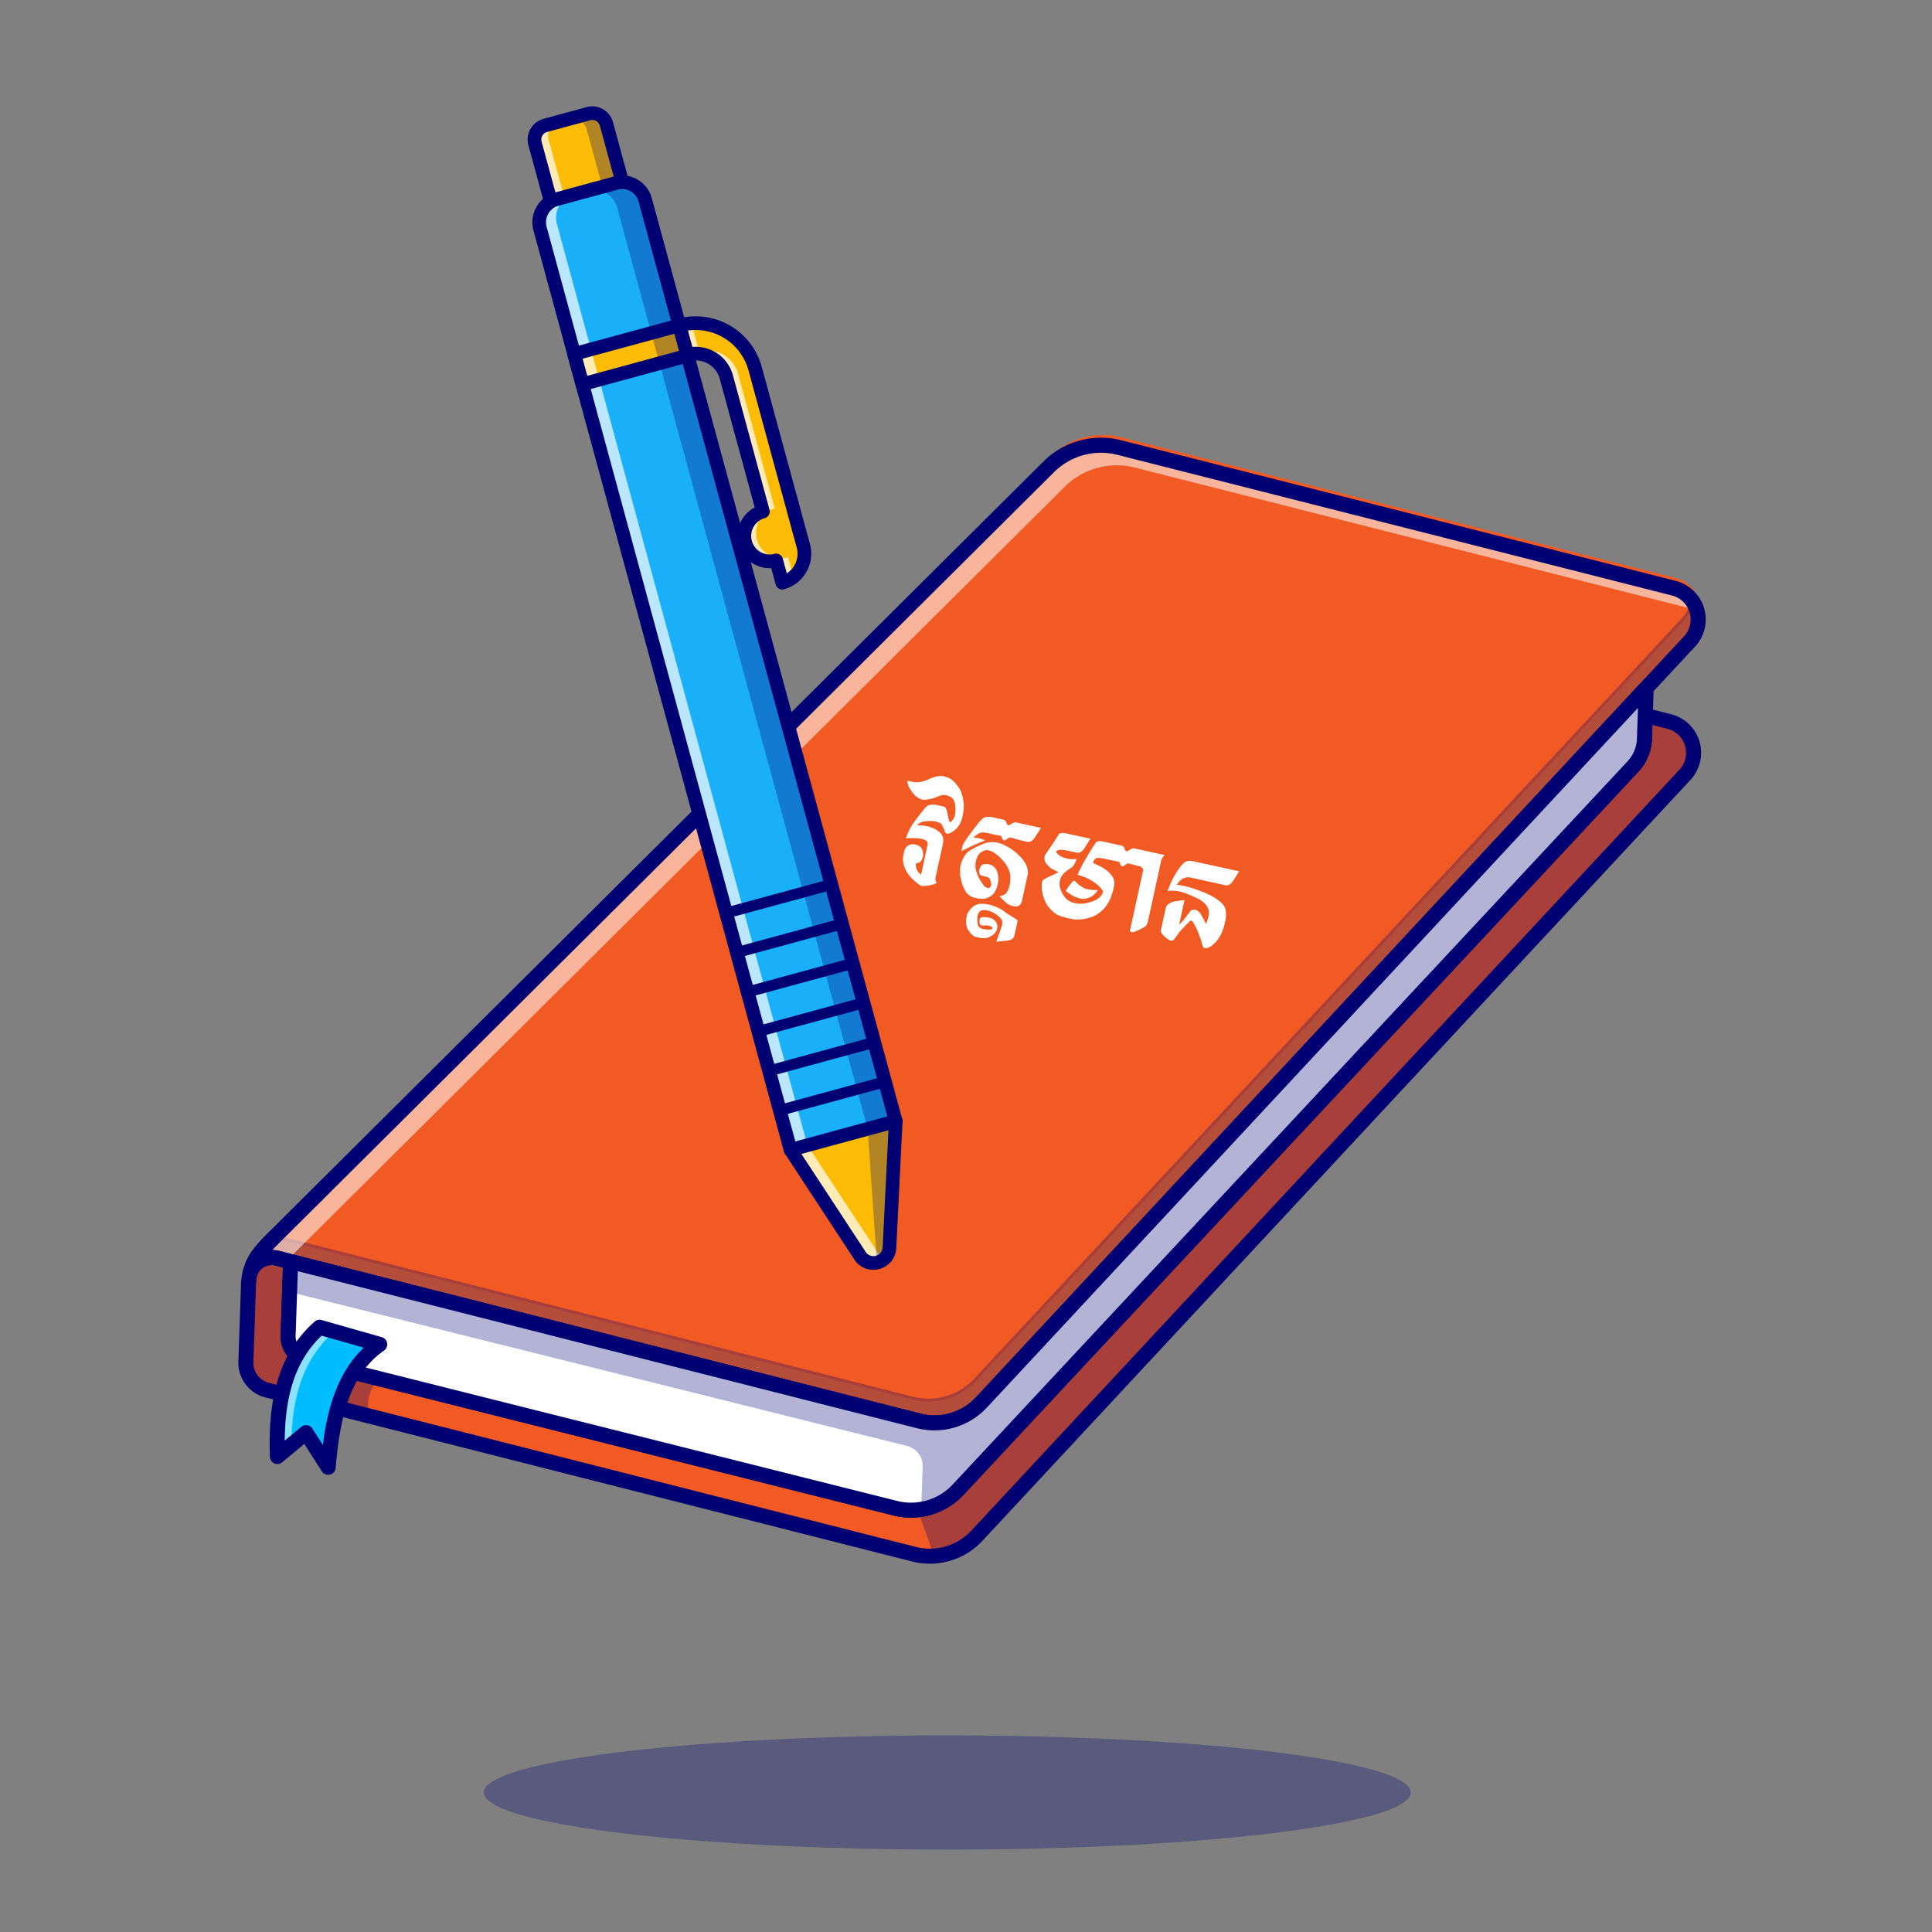 <svg xmlns="http://www.w3.org/2000/svg" viewBox="0 0 3214 3214"><rect x="0" y="0" width="3214" height="3214" fill="#808080" stroke="none"/><defs><style>.cls-1{fill:none;}.cls-2{fill:#f15a23;}.cls-3{fill:#000072;}.cls-4{opacity:0.3;}.cls-5{fill:#262f6a;}.cls-6{opacity:0.55;}.cls-7{fill:#fff;}.cls-8{fill:#00bdff;}.cls-9{fill:#19aff9;}.cls-10{fill:#fcbc06;}.cls-11{opacity:0.7;}</style></defs><g id="Layer_2" data-name="Layer 2"><g id="Layer_1-2" data-name="Layer 1"><rect class="cls-1" width="3214" height="3214"/><path class="cls-2" d="M2810.61,1067.16l-72.09,77.47-34.53,37.1L1632.79,2332.84a106.89,106.89,0,0,1-104.71,30.85L588.76,2125.45l-127.07-32.22a13.8,13.8,0,0,0-1.39-.3l-.69-.17a38.57,38.57,0,0,0-43.29,23.74,81.05,81.05,0,0,1,15-30.92,211.69,211.69,0,0,1,15.58-17.93v-.05l1298-1291.25a122.58,122.58,0,0,1,116.71-32l922.9,234.08C2824.06,988.49,2838.4,1037.28,2810.61,1067.16Z"/><path class="cls-2" d="M2813.61,1050.16l-72.09,77.47-34.53,37.1L1635.79,2315.84a106.89,106.89,0,0,1-104.71,30.85L591.76,2108.45l-127.07-32.22a13.8,13.8,0,0,0-1.39-.3l-.69-.17a38.57,38.57,0,0,0-43.29,23.74,81.05,81.05,0,0,1,15-30.92,211.69,211.69,0,0,1,15.58-17.93v-.05l1298-1291.25a122.58,122.58,0,0,1,116.71-32l922.9,234.08C2827.06,971.49,2841.4,1020.28,2813.61,1050.16Z"/><path class="cls-3" d="M1554.46,2369.5a109.75,109.75,0,0,1-27-3.38L461.08,2095.65a10.42,10.42,0,0,0-1.13-.24l-.64-.15a36,36,0,0,0-40.66,22.15l-4.76-1.5a83.23,83.23,0,0,1,15.45-31.84,210.16,210.16,0,0,1,15.07-17.42v0l.73-.78,1298-1291.25A125.62,125.62,0,0,1,1862.2,742l922.89,234.07a56.23,56.23,0,0,1,27.35,92.81h0L1634.62,2334.55A109.45,109.45,0,0,1,1554.46,2369.5Zm-1102.35-280a41.74,41.74,0,0,1,8,.78l.5.13c.6.1,1.2.24,1.74.38l1066.36,270.46A104.41,104.41,0,0,0,1631,2331.14L2808.78,1065.46a51.24,51.24,0,0,0-24.92-84.56L1861,746.83a120.6,120.6,0,0,0-114.33,31.29L449.09,2069l-.37.42a211.74,211.74,0,0,0-15.39,17.72,88.37,88.37,0,0,0-8,12.4A41,41,0,0,1,452.11,2089.52Z"/><g class="cls-4"><path class="cls-5" d="M2807.4,1062.87l-72.09,77.47-34.54,37.1L1629.58,2328.55a106.91,106.91,0,0,1-104.72,30.85L585.55,2121.16l-127.07-32.22a13.8,13.8,0,0,0-1.39-.3l-.7-.17a38.56,38.56,0,0,0-43.28,23.74,80.91,80.91,0,0,1,15-30.92,209.68,209.68,0,0,1,15.57-17.93v-.05l8-7.94,127,32.22L1518,2325.83A106.9,106.9,0,0,0,1622.67,2295l1071.2-1151.11,34.53-37.1,72.09-77.47a53,53,0,0,0,14-29.95A53.47,53.47,0,0,1,2807.4,1062.87Z"/><path class="cls-3" d="M1551.24,2365.21a109.75,109.75,0,0,1-27-3.38L457.86,2091.36a9.79,9.79,0,0,0-1.12-.24l-.64-.15a36,36,0,0,0-40.66,22.15l-4.76-1.5a83.23,83.23,0,0,1,15.45-31.84,212,212,0,0,1,15.06-17.42v0l.74-.78,9-8.94,128.35,32.57,939.31,238.24a104.4,104.4,0,0,0,102.27-30.13L2798.66,1027.6A50.58,50.58,0,0,0,2812,999.06l.89-7.47,3.76,6.51a56,56,0,0,1-7.46,66.48L1631.41,2330.26A109.46,109.46,0,0,1,1551.24,2365.21Zm-1102.35-280a41.84,41.84,0,0,1,8,.78l.5.13c.6.1,1.2.24,1.74.38L1525.48,2357a104.42,104.42,0,0,0,102.27-30.13L2805.57,1061.17a50.94,50.94,0,0,0,10-54,56,56,0,0,1-13.25,23.82L1624.5,2296.68a109.41,109.41,0,0,1-107.16,31.58L452.43,2058.15l-6.92,6.93a209.92,209.92,0,0,0-15.39,17.72,88.37,88.37,0,0,0-8,12.4A41,41,0,0,1,448.89,2085.23Z"/></g><g class="cls-6"><path class="cls-7" d="M2823.12,1016.68a53.48,53.48,0,0,0-12.3-4.78L1887.93,777.83a122.6,122.6,0,0,0-116.71,31.94L477.14,2097.15l-15.47-3.93c-.45-.12-.95-.23-1.39-.3l-.7-.17a38.56,38.56,0,0,0-43.28,23.74,80.91,80.91,0,0,1,15-30.92,209.68,209.68,0,0,1,15.57-17.93v0l1298-1291.25a122.57,122.57,0,0,1,116.71-31.94l922.89,234.07A53.18,53.18,0,0,1,2823.12,1016.68Z"/></g><path class="cls-2" d="M2803,1288.92,1625.18,2554.65a106.55,106.55,0,0,1-71.29,33.89,105,105,0,0,1-33.42-3L615.88,2356.05l-171.76-43.56a46.72,46.72,0,0,1-35.13-46.8l4.55-132.88a114.41,114.41,0,0,1,2.7-16.22c0-.05,0-.05.06-.1a38.56,38.56,0,0,1,43.28-23.74l.7.17,23.16,5.9-4.19,122.53a41.91,41.91,0,0,0,31.68,42.08l118.85,29.84L1489.22,2509a107.07,107.07,0,0,0,104.71-30.85L2716.63,1275a70.66,70.66,0,0,0,19-45.8l1.33-39.09,39.93,10.12C2816.45,1210.25,2830.79,1259,2803,1288.92Z"/><path class="cls-3" d="M1546.58,2591.3a107.56,107.56,0,0,1-26.73-3.38l-1076.35-273a49.49,49.49,0,0,1-37-49.31L411,2132.73a119,119,0,0,1,2.7-16.44v-.8l.43-.42a41,41,0,0,1,45.9-24.77l.48.12,25.46,6.47-4.26,124.55A39.61,39.61,0,0,0,511.54,2261l978.29,245.53a104.62,104.62,0,0,0,102.27-30.13L2714.81,1273.3a68.18,68.18,0,0,0,18.3-44.18l1.44-42.2,42.94,10.89a56.24,56.24,0,0,1,27.35,92.81h0L1627,2556.35a108.72,108.72,0,0,1-73,34.69Q1550.32,2591.3,1546.58,2591.3Zm-1128-473.85a114.24,114.24,0,0,0-2.59,15.62l-4.52,132.71a44.44,44.44,0,0,0,33.24,44.29l1076.35,273a104.64,104.64,0,0,0,102.27-30.14L2801.18,1287.21h0a51.24,51.24,0,0,0-24.92-84.55l-36.92-9.36-1.23,36a73.18,73.18,0,0,1-19.65,47.42l-1122.7,1203.1a109.6,109.6,0,0,1-107.16,31.57L510.32,2265.85a44.64,44.64,0,0,1-33.57-44.59l4.12-120.52-21.21-5.39-.08-2.6-.48,2.45a35.92,35.92,0,0,0-40.48,22.2Z"/><g class="cls-4"><path class="cls-3" d="M614.12,2348.94a50.47,50.47,0,0,1,1.76,7.11l-171.76-43.56a46.72,46.72,0,0,1-35.13-46.8l4.55-132.88a114.41,114.41,0,0,1,2.7-16.22c0-.05,0-.05.06-.1a38.56,38.56,0,0,1,43.28-23.74l.7.17,23.16,5.9-4.19,122.53a41.91,41.91,0,0,0,31.68,42.08l118.85,29.84S605,2321.9,614.12,2348.94Z"/></g><path class="cls-3" d="M1554.46,2379.51a119.24,119.24,0,0,1-29.47-3.7L458.62,2105.35a11.21,11.21,0,0,1-1.18-.25l-.68-.17A25.83,25.83,0,0,0,428,2121.05a12.5,12.5,0,0,1-23.79-7.53,92.7,92.7,0,0,1,17.2-35.5,222.85,222.85,0,0,1,15.84-18.33q.4-.49.87-1l1298-1291.25a135.66,135.66,0,0,1,128.6-35.19l922.89,234.07a66.24,66.24,0,0,1,32.22,109.32h0L1641.94,2341.36A119.42,119.42,0,0,1,1554.46,2379.51ZM462.89,2080.69c.67.13,1.36.28,2,.45l1066.27,270.43a94.41,94.41,0,0,0,92.48-27.24L2801.46,1058.64a41.23,41.23,0,0,0-20.05-68l-922.9-234.08a110.55,110.55,0,0,0-104.81,28.69L456.37,2075.82l-.39.43c-1.08,1.14-2.11,2.23-3.07,3.27a51.66,51.66,0,0,1,9.12,1ZM2810.61,1067.16h0Z"/><path class="cls-3" d="M1546.89,2601.32a119.26,119.26,0,0,1-29.48-3.7l-1076.34-273a59.55,59.55,0,0,1-44.54-59.34l4.54-132.88c0-.28,0-.56.05-.83a126.93,126.93,0,0,1,3-18h0a12.85,12.85,0,0,1,.68-2A51,51,0,0,1,462,2080.49c.26.05.86.2,1.11.26l23.41,6a12.51,12.51,0,0,1,9.41,12.55l-4.19,122.53A29.57,29.57,0,0,0,514,2251.31l978.28,245.53a94.55,94.55,0,0,0,92.52-27.24L2707.52,1266.48a58.19,58.19,0,0,0,15.62-37.69l1.33-39.1A12.5,12.5,0,0,1,2740,1178l39.93,10.13a66.23,66.23,0,0,1,32.22,109.31h0L1634.37,2563.17A119.42,119.42,0,0,1,1546.89,2601.32ZM426,2133.68l-4.52,132.45a34.38,34.38,0,0,0,25.72,34.26l1076.33,273a94.44,94.44,0,0,0,92.48-27.24L2793.88,1280.41a41.23,41.23,0,0,0-20.05-68l-24.9-6.32-.8,23.59a83.22,83.22,0,0,1-22.33,53.9L1603.1,2486.64a119.49,119.49,0,0,1-116.93,34.44L507.91,2275.56a54.7,54.7,0,0,1-41.13-54.63l3.85-112.47-13.42-3.41-.31-.08a25.92,25.92,0,0,0-28.71,15.54A103.24,103.24,0,0,0,426,2133.68Zm2377-844.75h0Z"/><g class="cls-4"><path class="cls-3" d="M2803,1288.92,1625.18,2554.65a106.55,106.55,0,0,1-71.29,33.89l-27.45-76.86a106.78,106.78,0,0,0,67.49-33.58L2716.63,1275a70.66,70.66,0,0,0,19-45.8l1.33-39.09,39.93,10.12C2816.45,1210.25,2830.79,1259,2803,1288.92Z"/></g><path class="cls-3" d="M1528.09,2376.2a12.56,12.56,0,0,1-3.08-.39l-.57-.14L457.21,2105.05a12.51,12.51,0,0,1,4.84-24.5,25.41,25.41,0,0,1,2.83.59l1066.27,270.43a12.51,12.51,0,0,1-3.06,24.63Z"/><path class="cls-7" d="M2738.5,1144.62l-2.89,84.58a70.66,70.66,0,0,1-19,45.8L1593.93,2478.1A107.12,107.12,0,0,1,1489.22,2509L510.93,2263.43a41.91,41.91,0,0,1-31.68-42.08l4.19-122.53,1044.61,264.86a106.91,106.91,0,0,0,104.72-30.85L2704,1181.72Z"/><path class="cls-3" d="M1515.46,2514.74a109.22,109.22,0,0,1-26.86-3.36L510.32,2265.85a44.65,44.65,0,0,1-33.57-44.59l4.3-125.63,3,.76,1044.62,264.87a104.38,104.38,0,0,0,102.26-30.13L2741.23,1138l-3.12,91.27a73.18,73.18,0,0,1-19.65,47.42l-1122.7,1203.1a109.77,109.77,0,0,1-80.3,34.93ZM485.83,2102l-4.08,119.44A39.61,39.61,0,0,0,511.54,2261l978.29,245.53a104.6,104.6,0,0,0,102.27-30.13L2714.81,1273.3a68.18,68.18,0,0,0,18.3-44.18l2.66-77.9L1634.6,2334.54a109.41,109.41,0,0,1-107.16,31.57Z"/><g class="cls-4"><path class="cls-3" d="M2738.5,1144.62l-2.89,84.58a70.66,70.66,0,0,1-19,45.8L1593.93,2478.1a106.75,106.75,0,0,1-61.45,32.78l2.43-71.22a34,34,0,0,0-25.76-34.17L481.72,2149.21l1.72-50.39,1044.61,264.86a106.91,106.91,0,0,0,104.72-30.85L2704,1181.72Z"/></g><path class="cls-3" d="M1515.59,2524.75a119.7,119.7,0,0,1-29.42-3.67L507.91,2275.56a54.7,54.7,0,0,1-41.13-54.63L471,2098.4a12.49,12.49,0,0,1,15.56-11.69l1044.62,264.86a94.4,94.4,0,0,0,92.48-27.24L2729.37,1136.11a12.5,12.5,0,0,1,21.65,8.94l-2.89,84.59a83.22,83.22,0,0,1-22.33,53.9L1603.1,2486.64A119.44,119.44,0,0,1,1515.59,2524.75Zm-1020.16-410-3.66,107A29.56,29.56,0,0,0,514,2251.31l978.28,245.53a94.55,94.55,0,0,0,92.52-27.24L2707.52,1266.48a58.19,58.19,0,0,0,15.62-37.69l1.74-51.16-11.74,12.62L1641.94,2341.36a119.38,119.38,0,0,1-117,34.45Z"/><path class="cls-8" d="M531.63,2208c-52.13,46.6-73.81,113.09-70.13,215l47.64-39.67,36.8,57.57c7.29-92.38,27-163.15,85.76-204.4Z"/><g class="cls-6"><path class="cls-7" d="M636.25,2238.3c-.21.14-.47.33-.67.48l-80.46-22.93c-48.36,43.25-70.54,103.65-70.55,193.49L466,2424.77c-3.67-101.88,18-168.4,70.13-215Z"/></g><path class="cls-3" d="M545.94,2453.35a12.48,12.48,0,0,1-10.53-5.76L506.24,2402l-36.74,30.58A12.5,12.5,0,0,1,449,2423.4c-3.84-106.08,19.07-175.4,74.28-224.76a12.46,12.46,0,0,1,11.76-2.7l100.08,28.49a12.51,12.51,0,0,1,3.76,22.26c-48.29,33.89-72.36,92.26-80.48,195.15A12.5,12.5,0,0,1,549,2453,12.64,12.64,0,0,1,545.94,2453.35Zm-36.8-82.57a12.29,12.29,0,0,1,1.91.15,12.5,12.5,0,0,1,8.62,5.62l17.43,27.26c7.54-59.73,24.11-120.17,68.18-161.88l-70.32-20c-41.25,39.62-60.59,94.42-61.33,174.67l27.51-22.9A12.45,12.45,0,0,1,509.14,2370.78Z"/><g class="cls-4"><ellipse class="cls-3" cx="1575.89" cy="2981.96" rx="771.08" ry="95.04"/></g><path class="cls-9" d="M1073.35,332.6l416.76,1532.58-10.44,210.42c-1.29,25.83-34.81,35-49,13.34l-115.55-176.13L898.36,380.23a40,40,0,0,1,28.12-49.16l97.73-26.6A40,40,0,0,1,1073.35,332.6Z"/><rect class="cls-10" x="958.75" y="564.14" width="181.36" height="52.16" transform="translate(-118.16 296.31) rotate(-15.23)"/><g class="cls-4"><path class="cls-3" d="M1073.35,332.6l416.76,1532.58-10.44,210.42c-1.22,24.73-32,34.13-47,16a30.52,30.52,0,0,0,.34-3.25l10.44-210.41L1026.67,345.31a40,40,0,0,0-49.14-28.14l46.68-12.7A40,40,0,0,1,1073.35,332.6Z"/></g><path class="cls-10" d="M1490.11,1865.18l-10.44,210.42a26.6,26.6,0,0,1-4.42,13.66c-9.79,14.6-33.28,16.86-44.58-.32l-115.55-176.13Z"/><g class="cls-11"><path class="cls-7" d="M1473,2092.19c-10.81,11.92-31.79,12.69-42.28-3.25l-115.55-176.13L898.36,380.23a40,40,0,0,1,28.12-49.16l28.09-7.65a40,40,0,0,0-28.12,49.16L1343.2,1905.16l115.56,176.13A26,26,0,0,0,1473,2092.19Z"/></g><path class="cls-3" d="M1452.67,2112.39a37.39,37.39,0,0,1-31.48-17.24L1305.64,1919a11.19,11.19,0,0,1-1.46-3.25L887.42,383.22a51.48,51.48,0,0,1,36.1-63.1l97.7-26.59a51.38,51.38,0,0,1,63.07,36.11L1501.05,1862.2a11.46,11.46,0,0,1,.38,3.54L1491,2076.16a37.51,37.51,0,0,1-28,34.84A39.71,39.71,0,0,1,1452.67,2112.39Zm-127.09-204.3,114.57,174.62a15.37,15.37,0,0,0,28.2-7.68l10.35-208.61L1062.42,335.59a28.73,28.73,0,0,0-35.25-20.18L929.47,342a28.76,28.76,0,0,0-20.17,35.27Z"/><path class="cls-10" d="M922,196.71h74.42a24.37,24.37,0,0,1,24.37,24.37v98.84a0,0,0,0,1,0,0H897.59a0,0,0,0,1,0,0V221.09A24.37,24.37,0,0,1,922,196.71Z" transform="translate(-34.17 260.96) rotate(-15.23)"/><g class="cls-4"><path class="cls-3" d="M1008.82,206.23l25.94,95.37L1002,310.53,976,215.16A24.35,24.35,0,0,0,946.12,198l32.81-8.93A24.35,24.35,0,0,1,1008.82,206.23Z"/></g><g class="cls-11"><path class="cls-7" d="M929.8,202.45a24.36,24.36,0,0,0-17.09,29.94l25.93,95.37-22.7,6.18L890,238.57a24.38,24.38,0,0,1,17.09-29.94Z"/></g><path class="cls-3" d="M915.92,345.28A11.35,11.35,0,0,1,905,336.92L879,241.53a35.76,35.76,0,0,1,25.08-43.82l71.81-19.55h0a35.72,35.72,0,0,1,43.85,25.09l25.93,95.37a11.34,11.34,0,0,1-8,13.92L918.9,344.88A11.2,11.2,0,0,1,915.92,345.28Zm66-145.24-71.81,19.54a13.06,13.06,0,0,0-9.16,16l23,84.45,97-26.39-23-84.44a13,13,0,0,0-16-9.16Z"/><path class="cls-10" d="M1130.09,541.24a102.77,102.77,0,0,1,126.15,72.22l80.14,294.69a49.9,49.9,0,0,1-35,61.24l-10.07-37A42.14,42.14,0,0,1,1269.16,851l-60.84-223.73a52.9,52.9,0,0,0-64.94-37.18h0l-13.29-48.89Z"/><g class="cls-11"><path class="cls-7" d="M1259.27,897.4A42.1,42.1,0,0,0,1311,927l8.93,32.83a49.75,49.75,0,0,1-18.54,9.56l-10.07-37A42.14,42.14,0,0,1,1269.16,851l-60.84-223.73a52.87,52.87,0,0,0-64.94-37.18l-13.29-48.89a100,100,0,0,1,20.22-3.39l12.76,46.92A52.88,52.88,0,0,1,1228,622l60.84,223.73A42.14,42.14,0,0,0,1259.27,897.4Z"/></g><path class="cls-3" d="M968.78,650.53a11.32,11.32,0,0,1-10.94-8.36l-13.68-50.33a11.34,11.34,0,0,1,8-13.92l175-47.62a11.34,11.34,0,0,1,13.91,8l13.69,50.34a11.34,11.34,0,0,1-8,13.91l-175,47.63A11.61,11.61,0,0,1,968.78,650.53Zm.23-53.7,7.73,28.45,153.12-41.67-7.74-28.46Z"/><path class="cls-3" d="M1301.34,980.73a11.32,11.32,0,0,1-10.93-8.37L1283,945.12a53.49,53.49,0,0,1-27.43-100.87l-58.18-214a41.57,41.57,0,0,0-51-29.22,11.34,11.34,0,0,1-13.92-8l-13.29-48.89a11.32,11.32,0,0,1,8-13.91,114.1,114.1,0,0,1,140.07,80.19l80.14,294.68a61.31,61.31,0,0,1-43,75.16A11.62,11.62,0,0,1,1301.34,980.73ZM1291.28,921a11.32,11.32,0,0,1,10.93,8.37l6.65,24.44a38.65,38.65,0,0,0,16.58-42.71L1245.3,616.44a91.45,91.45,0,0,0-101.12-66.57l7.42,27.3a64.27,64.27,0,0,1,67.66,47.16l60.84,223.74a11.34,11.34,0,0,1-8,13.91,30.8,30.8,0,0,0,16.16,59.44A11.2,11.2,0,0,1,1291.28,921Z"/><path class="cls-3" d="M1315.11,1924.15a11.34,11.34,0,0,1-3-22.28l175-47.63a11.34,11.34,0,1,1,6,21.88l-175,47.63A11.37,11.37,0,0,1,1315.11,1924.15Z"/><path class="cls-3" d="M1297.26,1856.23a9.07,9.07,0,0,1-2.38-17.82l175-47.63a9.07,9.07,0,1,1,4.77,17.5l-175,47.63A9,9,0,0,1,1297.26,1856.23Z"/><path class="cls-3" d="M1279.41,1790.58a9.07,9.07,0,0,1-2.38-17.83l175-47.62a9.07,9.07,0,0,1,4.76,17.5l-175,47.63A9.33,9.33,0,0,1,1279.41,1790.58Z"/><path class="cls-3" d="M1261.55,1724.93a9.07,9.07,0,0,1-2.37-17.83l175-47.62a9.07,9.07,0,1,1,4.76,17.5l-175,47.63A9.35,9.35,0,0,1,1261.55,1724.93Z"/><path class="cls-3" d="M1243.7,1659.28a9.07,9.07,0,0,1-2.38-17.82l175-47.63a9.07,9.07,0,0,1,4.76,17.5l-175,47.63A9.41,9.41,0,0,1,1243.7,1659.28Z"/><path class="cls-3" d="M1225.85,1593.63a9.07,9.07,0,0,1-2.38-17.82l175-47.63a9.07,9.07,0,1,1,4.77,17.5l-175,47.63A9,9,0,0,1,1225.85,1593.63Z"/><path class="cls-3" d="M1208,1528a9.07,9.07,0,0,1-2.37-17.83l175-47.62a9.07,9.07,0,0,1,4.77,17.5l-175,47.63A9.35,9.35,0,0,1,1208,1528Z"/><g class="cls-4"><path class="cls-3" d="M1490.11,1865.18l-10.44,210.42a26.6,26.6,0,0,1-4.42,13.66c-10.31,2.66-17,4.34-17,4.34l-14.82-215.71Z"/></g><path class="cls-7" d="M1543.36,1404.1q.73-11.73-36.46-9.5,6.33-18.06,15.6-29.3,2.8-4.47,13.75-17.94,5.28-6.83,9.72-8.12a25.12,25.12,0,0,1,10.81-.33l14.12,3.09q3.54,1.1,5.67,13.28c1.42,8.12,2.76,12.32,4,12.59.89.19,2.68-1.57,5.38-5.3s3.84-9.9,3.46-18.52-2.4-14.27-6.05-17a26,26,0,0,0-13.54-4.74,63.4,63.4,0,0,0-14.19,4.66l-2.31.68q-13.23,3.69-18.58,2.52a25.05,25.05,0,0,1-11.18-5.69q-5-4.34-11.09-14.42c-1.13-1.75-2-4.61-2.66-8.57a10.85,10.85,0,0,1,.22-3,29.83,29.83,0,0,0,4.5,1.41l2.73.6q13.08,2.87,27.86-4.2t25.39-4.75a51.53,51.53,0,0,1,10.19,3.74q8.13,5.23,15,15.92,5.94,9.29,7.73,27.28-.54,27.09-11.3,38.77-10.35,10.26-16.89,9.58-2.58-.57-3.56-4t-5.84-12.78a62.41,62.41,0,0,0-10.38-3.62q-5.28-1.32-16.24,0a20.81,20.81,0,0,0-10.24,3.37q-3.06,2.15-2.25,3.39a53.83,53.83,0,0,1,28.11,5.73,31.48,31.48,0,0,1,10.92,8.33q4.39,5.07,3.24,14.75l-12.19,55.63q-1.83,6.4,1.56,11.14-9,5.06-25.65,5.18a81.34,81.34,0,0,1-14.56-11.4q-17.76-17.49-15.75-38l2.23-10.2q2.54-6.14,7.38-8.53,8.4-3.34,17,1.45,7.26,4.83,6.69,16.26-2.61,12.92-11.79,12.42-1.61,11.74,8.34,19.1Z"/><path class="cls-7" d="M1607.85,1485.27a43.43,43.43,0,0,1-3.13-5.43c-1.67-3.18-2.8-5.45-3.36-6.84a98.39,98.39,0,0,1-2.84-11.15,36.1,36.1,0,0,1-1.36-9.09q0-3.94,0-6.81a25.51,25.51,0,0,1,.59-5.65,49,49,0,0,1,3-9A55,55,0,0,1,1606,1422a27.84,27.84,0,0,1,8.39-7.72q3.48-2.14,10.4-5.6,9.26-4.35,13.34-5.72a40,40,0,0,1,13.18-2,61.46,61.46,0,0,1,7.43.55,57.82,57.82,0,0,1,13.85,5.3q4.47,2.28,9.6,5.45,12.42,8.88,19.25,17.61,10.23,12.93,8.12,25.53l-9.37,42.76q-2.19,11.49-14.05,9.44a32.62,32.62,0,0,1-8.93-3.36q-4.18-2.33-14.78-13.6,9-.83,12.3-5.89a36.72,36.72,0,0,0,4.83-12.17q2.52-11.53.19-20.85a45.09,45.09,0,0,0-9.37-17.82q-7-8.51-12.27-12.24a36.23,36.23,0,0,0-14.47-7.38,15.21,15.21,0,0,0-10.09,2.65,18.4,18.4,0,0,0-8.12,9.5,36.21,36.21,0,0,0-2.7,11.34q-.57,8.51,4.09,19.25a68.68,68.68,0,0,0,12.22,18.66q5.67,2.64,7.68.92a8.78,8.78,0,0,0,2-3.66q.86-3.92-2-10.16a5.56,5.56,0,0,0-4-3.63c-2-.54-4-1-6-1.47q-6.9-1.51-7.53-4.84a14.73,14.73,0,0,1-.08-5.79q2-9.27,10.24-9.74a30.71,30.71,0,0,1,5.61.47,18,18,0,0,1,13.74,12q3.63,9.77,1,21.92-3,13.5-11.89,19.31-6.95,4.1-12.27,4.22a49.52,49.52,0,0,1-10-.9l-3.09-.68A25.83,25.83,0,0,1,1607.85,1485.27Zm-6.2-79.63-2.28,10.4a396.62,396.62,0,0,1,39.35-17.94c-.83-.47-1.67-.9-2.52-1.3a43.62,43.62,0,0,0-16.78-3.25q8.31-8.33,14.64-8.67a41.84,41.84,0,0,1,11.25,1.39q5.82,1.49,11.08,2.64a7.69,7.69,0,0,0,2.23.17l5.67,1.24c1.17.25,2.08,1.52,2.73,3.78s1.84,3.59,3.56,4q1.13.24,4.92-2.49t5.22-2.42l12.79,3.5q6.77,1.88,15.42,3.76,6.49,1.42,12.54-7,3.26-5,10.25-16.22l-42-9.21c-1.77-.17-4,.65-6.86,2.45s-4.65,2.59-5.54,2.4c-1.24-.27-2.27-1.71-3.11-4.3a7.11,7.11,0,0,0-4.79-5l-19.88-4.36a25.49,25.49,0,0,0-10.82.33q-4.44,1.29-9.72,8.13-10.93,13.47-13.75,17.93A145.68,145.68,0,0,0,1601.65,1405.64Z"/><path class="cls-7" d="M1633.51,1545.1l.72.15a58.29,58.29,0,0,0,9.23,1.22c3.35.19,5.63-.23,6.86-1.25s1.14-2-.25-3a14.42,14.42,0,0,0-5.69-2.38,22.56,22.56,0,0,0-6.17-.43c-2.18.13-3.86.22-5,.25a5,5,0,0,1-3.59-4.57,20.33,20.33,0,0,1,.27-5.88q.78-3.6,6.23-3.54a45.47,45.47,0,0,1,8.94.82q7.93,1.74,11.51,6.84a13.37,13.37,0,0,1,2.29,11q-1.93,8.85-11.27,13.51a21.18,21.18,0,0,1-10,3q-4.47,0-14.16-2.13l-1.24-.27a28.93,28.93,0,0,1-10.41-9.63,36.85,36.85,0,0,0-2.11-3.16,31.35,31.35,0,0,1-2.38-10.61,40.84,40.84,0,0,1,.82-10.89l.73-3.3a10.2,10.2,0,0,0,1.28-2.42q6.39-10.9,16-14,7.59-2.12,20,.6a58.23,58.23,0,0,1,10.83,3.56,78.24,78.24,0,0,1,8.87,4.37,88.13,88.13,0,0,1,8.64,6.16q2.79,2,12.17,7.52a34.51,34.51,0,0,1,6.41,4.75l-5.57,24.91q-1.56,7.11-11.12,8.36l-19,2q9.1-25.32,9.67-27.89,1.59-7.21-3.19-12-9.75-9.69-21.29-12.22a19,19,0,0,0-9.9.1q-4.24,1.34-6.38,8.64a58.15,58.15,0,0,0,.33,14.76Q1627.17,1542,1633.51,1545.1Z"/><path class="cls-7" d="M1842.05,1429.53q-11-2.35-15.46-2.36c-2.95,0-5.26,1.57-6.91,4.7s-1,4.86,1.83,5.2q17.85,7.7,25.27,16.23t6.87,15.43q.67,5.34-5,22.23-7.37,20.31-24.44,30.71a62.61,62.61,0,0,1-22.74,7.44,61.64,61.64,0,0,1-20.1-.63q-15.57-3.4-22-6.53t-14.17-12.18q-7.8-9-11-24.21a47,47,0,0,1-.22-19.7q.63-2.88,15.19-9.19,9.32-4.11,11.7-6.08-12.23-4.83-16.15-9.58-8.22-6.35-7-15.9l-.08-.12a.26.26,0,0,1,.15-.18,10.27,10.27,0,0,1,.23-1.57q5.21-7.5,8.21-12.35l.11,0,4.93-7.24q10.26-15.78,10.33-16.09,3.66-3,11.6-1.24l40.8,8.94q-7,11.22-10.25,16.22-6,8.4-12.54,7l-15.4-3.37a53.89,53.89,0,0,0-11.17-1.48,12.44,12.44,0,0,0-8.13,3.08,34.22,34.22,0,0,0,4,4.77q3.94,3.68,11.54,6,11.94,3.16,18.76,1.09a28,28,0,0,1-8.36,15h-.54q-1.95,1.52-4.71,3.29-11.56,7.4-13.86,17.91a27.07,27.07,0,0,0-.14,11q6.29,22.55,24.22,26.47a45.85,45.85,0,0,0,14,1,52.23,52.23,0,0,0,12.62-2.69,38.68,38.68,0,0,0,14-6.77,18.81,18.81,0,0,0,7.18-10.84q-5.17-7.93-10.3-11.65a73.56,73.56,0,0,0-15.15-9.69,76.07,76.07,0,0,0-17.23-6.15,223.68,223.68,0,0,1,14.13-27.51q9.46-16.12,13.08-21.27c2.41-3.43,3.63-5.25,3.68-5.46q3.67-3,11.61-1.23l31,6.79a7.15,7.15,0,0,1,4.79,5q1.24,3.9,3.11,4.3,1.34.3,5.54-2.4t6.85-2.44l51.31,11.24a21.68,21.68,0,0,0-6.38,10.37c-.14,1-.27,1.92-.4,2.83l-21,96.35a23.18,23.18,0,0,1-2.51,7q-1.51,2.47-11.51,7.46t-13.61,4.2c-1.44-.31-2.22-1.35-2.34-3.1l22-100.56q-1.89-5.16-6-5.83l-18.59-4.83q-1.44-.32-5.22,2.41t-4.92,2.49q-2.58-.57-3.56-4t-2.73-3.79Q1853.09,1431.9,1842.05,1429.53ZM1781.47,1470q4.1-5.37,6.57-4.83a39.47,39.47,0,0,0,9.31,8.52q6.14,4.26,9,4.89a103.35,103.35,0,0,0,10.84,1.79,46.29,46.29,0,0,0,9.23.24q-.74,1.89-5.8,7t-13.72,7.19a19.22,19.22,0,0,1-9.31.12,71,71,0,0,1-9.4-3.19q-6.51-2.57-15.29-9.78A134,134,0,0,1,1781.47,1470Z"/><path class="cls-7" d="M1981.66,1460.07q-14.72-3.33-23.84,11.73,17.7,2,38.46,10.26,23.54,8.4,35.41,19.74a21.1,21.1,0,0,1,7.43,13.4,45.74,45.74,0,0,1-.7,16.47c-.4,1.86-1,4.41-1.73,7.67a94.12,94.12,0,0,1-5,14,62.21,62.21,0,0,1-8.38,12.85,44.7,44.7,0,0,1-9.88,8.64q-5.32,3.36-9,2.55c-2.07-.45-3.56-2.58-4.49-6.38a144.41,144.41,0,0,0-5-15.35A117.08,117.08,0,0,0,1987,1538q-4.79-8.71-7.36-5.83-12,11.94-16.34,16.94-5.77,7.59-11,14.85a5.55,5.55,0,0,1-4.3.9q-5.25-1.16-13.88-10.06c-2.38-3-3.38-5.28-3-6.93l8.37-38.22q.84-3.81,7-7.37t23.93-4.74l-8.77,40.51q3.31-1.86,17.09-20.34,3.49-6.13,11.28-3.68a17.59,17.59,0,0,1,8.77,8.73q3.15,6.3,7.71,14.1,4.14-10.53,4.71-17.54.48-14-17.52-24-25.18-12.21-37-13.18t-14.5.39q6.88-18.58,14.78-31t13.09-16.35q4.1-4.4,15.2-2.39l76.14,16.68q-7,11.21-10.25,16.22-6,8.38-12.54,7Z"/></g></g></svg>